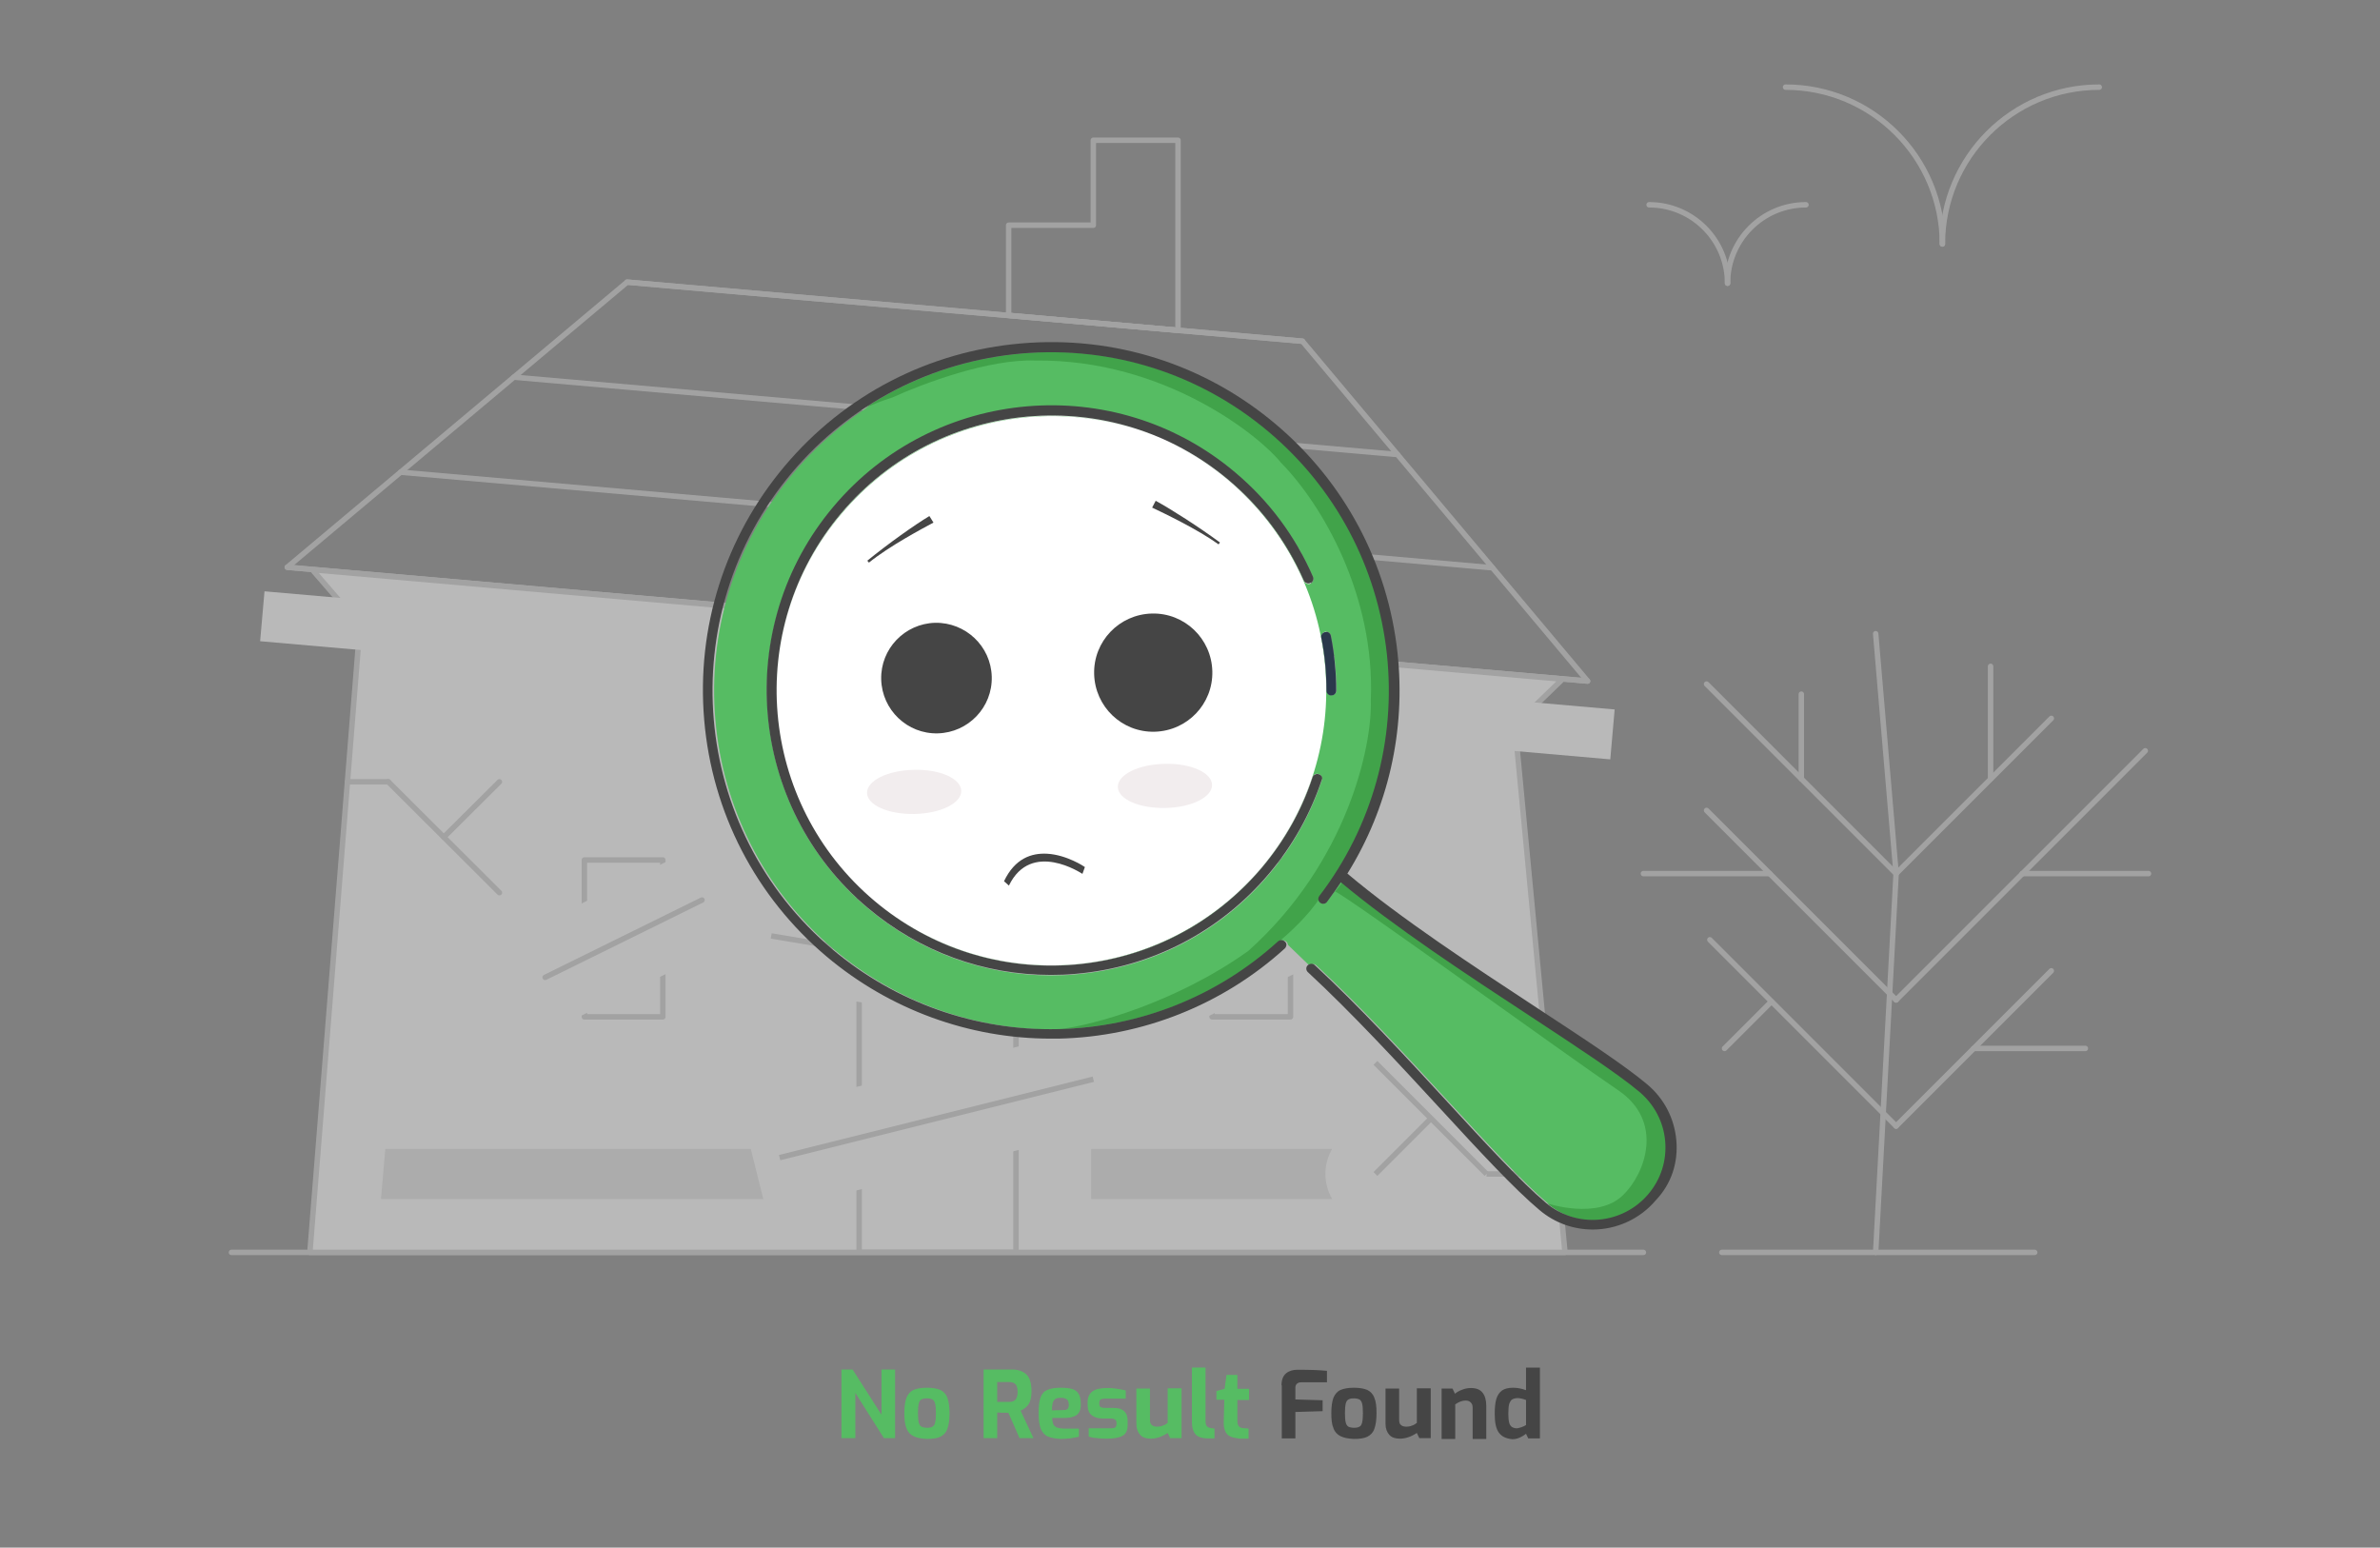 <?xml version="1.0" encoding="utf-8"?>
<!-- Generator: Adobe Illustrator 22.0.0, SVG Export Plug-In . SVG Version: 6.00 Build 0)  -->
<svg version="1.1" id="Layer_1" xmlns="http://www.w3.org/2000/svg" xmlns:xlink="http://www.w3.org/1999/xlink" x="0px" y="0px"
	 viewBox="0 0 874 568.3" style="enable-background:new 0 0 874 568.3;" xml:space="preserve">
<rect x="0" y="0" width="874" height="568.3" fill="#808080" stroke="none"/>
<style type="text/css">
	.st0{opacity:0.45;}
	.st1{fill:none;stroke:#CCCCCC;stroke-width:2;stroke-linecap:round;stroke-linejoin:round;}
	.st2{fill:#FFFFFF;stroke:#CCCCCC;stroke-width:2;stroke-linecap:round;stroke-linejoin:round;}
	.st3{fill:#FFFFFF;}
	.st4{fill:#E2E2E2;}
	.st5{fill:none;stroke:#CCCCCC;stroke-width:2;stroke-linejoin:round;}
	.st6{opacity:0.36;fill:#FFFFFF;enable-background:new    ;}
	.st7{fill:#56BC63;}
	.st8{fill:#41A34A;}
	.st9{fill:#2B384C;}
	.st10{fill:#454545;}
	.st11{fill:#F2EDEE;}
</style>
<g>
	<g class="st0">
		<g>
			<line class="st1" x1="85" y1="459.9" x2="603.5" y2="459.9"/>
			<g>
				<g>
					<line class="st1" x1="105.5" y1="208.3" x2="583" y2="250.1"/>
					<line class="st1" x1="230.3" y1="103.6" x2="478.3" y2="125.3"/>
					<line class="st1" x1="147.1" y1="173.4" x2="548.1" y2="208.5"/>
					<line class="st1" x1="188.7" y1="138.5" x2="513.2" y2="166.9"/>
				</g>
				<polygon class="st1" points="478.3,125.3 230.3,103.6 105.5,208.3 583,250.1 				"/>
			</g>
			<polygon class="st2" points="132.2,229.4 113.8,459.9 248.2,459.9 440.3,459.9 574.7,459.9 556.3,266.3 573.8,249.4 401.7,234.3 
				349.3,171.9 286.9,224.3 114.7,209.2 			"/>
			<rect x="214.6" y="315.8" class="st1" width="28.8" height="57.6"/>
			<rect x="445.1" y="315.8" class="st2" width="28.8" height="57.6"/>
			<rect x="315.5" y="315.8" class="st2" width="57.6" height="144"/>
			
				<rect x="335.1" y="-1" transform="matrix(8.715512e-02 -0.996 0.996 8.715512e-02 67.32 569.31)" class="st3" width="18.4" height="497.8"/>
			<g>
				<polygon class="st4" points="287.8,440.3 139.9,440.3 141.5,421.9 287.8,421.9 				"/>
			</g>
			<g>
				
					<rect x="275.3" y="392.3" transform="matrix(0.97 -0.242 0.242 0.97 -89.342 95.658)" class="st3" width="137.2" height="36.9"/>
			</g>
			<path class="st4" d="M489.2,421.9h-88.5v18.4h88.5C485.9,434.6,485.9,427.5,489.2,421.9z"/>
			<g>
				
					<rect x="325.8" y="282.8" transform="matrix(0.164 -0.986 0.986 0.164 -61.38 635.377)" class="st3" width="36.9" height="142.3"/>
			</g>
			<line class="st5" x1="286.3" y1="425.1" x2="401.5" y2="396.3"/>
			<line class="st5" x1="283.2" y1="343.7" x2="405.4" y2="364.1"/>
			<g>
				<line class="st1" x1="127.6" y1="287.1" x2="142.6" y2="287.1"/>
				<line class="st1" x1="142.6" y1="287.1" x2="183.4" y2="327.8"/>
				<line class="st1" x1="183.4" y1="287.1" x2="163" y2="307.4"/>
			</g>
			<g>
				<line class="st5" x1="572" y1="431.1" x2="545.9" y2="431.1"/>
				<line class="st5" x1="545.9" y1="431.1" x2="505.1" y2="390.3"/>
				<line class="st5" x1="505.1" y1="431.1" x2="525.5" y2="410.7"/>
			</g>
			<polygon class="st1" points="401.5,51.5 401.5,82.7 370.4,82.7 370.4,115.8 432.6,121.3 432.6,51.5 			"/>
			<g>
				
					<rect x="187.7" y="326.2" transform="matrix(0.897 -0.442 0.442 0.897 -128.821 136.846)" class="st3" width="82.7" height="36.9"/>
			</g>
			<g>
				
					<rect x="418.2" y="326.2" transform="matrix(0.897 -0.442 0.442 0.897 -105.044 238.794)" class="st3" width="82.7" height="36.9"/>
			</g>
			<g>
				<line class="st1" x1="200.2" y1="358.9" x2="257.8" y2="330.5"/>
			</g>
			<g>
				<line class="st1" x1="430.7" y1="358.9" x2="488.3" y2="330.5"/>
			</g>
			<g>
				<line class="st1" x1="688.8" y1="459.9" x2="696.3" y2="320.8"/>
				<line class="st1" x1="696.3" y1="367.2" x2="787.8" y2="275.7"/>
				<line class="st1" x1="688.8" y1="232.7" x2="696.3" y2="320.8"/>
				<line class="st1" x1="696.3" y1="320.8" x2="753.3" y2="263.8"/>
				<line class="st1" x1="696.3" y1="413.5" x2="753.3" y2="356.5"/>
				<line class="st1" x1="742.6" y1="320.8" x2="789" y2="320.8"/>
				<line class="st1" x1="731" y1="286" x2="731" y2="244.7"/>
				<line class="st1" x1="696.3" y1="367.2" x2="626.7" y2="297.6"/>
				<line class="st1" x1="696.3" y1="320.8" x2="626.7" y2="251.2"/>
				<line class="st1" x1="696.3" y1="413.5" x2="627.9" y2="345.1"/>
				<line class="st1" x1="649.9" y1="320.8" x2="603.5" y2="320.8"/>
				<line class="st1" x1="650.5" y1="367.8" x2="633.3" y2="385"/>
				<line class="st1" x1="661.5" y1="286" x2="661.5" y2="254.9"/>
				<line class="st1" x1="724.8" y1="385" x2="765.8" y2="385"/>
			</g>
			<line class="st1" x1="747.2" y1="459.9" x2="632.3" y2="459.9"/>
			<g>
				<g>
					<path class="st1" d="M655.7,32c31.8,0,57.6,25.8,57.6,57.6"/>
					<path class="st1" d="M713.3,89.6c0-31.8,25.8-57.6,57.6-57.6"/>
				</g>
				<g>
					<path class="st1" d="M605.6,75.2c15.9,0,28.8,12.9,28.8,28.8"/>
					<path class="st1" d="M634.4,104c0-15.9,12.9-28.8,28.8-28.8"/>
				</g>
			</g>
		</g>
	</g>
	<g>
		<circle class="st3" cx="386.7" cy="254.6" r="102.9"/>
		<path class="st6" d="M488.2,237.5c-7.2-43.1-41.2-77.2-84.4-84.4L488.2,237.5z"/>
		<path class="st3" d="M458.3,271c-37.1-37.1-74.2-74.2-111.3-111.3c-5.3,2.2-10.4,4.9-15.2,7.9c5.1,5.1,10.2,10.1,15.2,15.2
			c42.3,42.2,84.6,84.3,126.7,126.6c3-4.8,5.6-9.8,7.8-15.1L458.3,271z"/>
		<path class="st3" d="M313.4,282.9c24.9,24.9,49.7,49.7,74.6,74.6c20-0.2,38.6-6.2,54.3-16.3c-3.6-3.6-7.1-7.1-10.7-10.7
			c-43.8-43.9-87.7-87.6-131.6-131.4c-10.1,15.7-16,34.3-16.2,54.2L313.4,282.9z"/>
		<g>
			<path class="st7" d="M483.4,354.5c16.2,15,33.4,33.6,48.6,50.1c14.7,15.9,27.3,29.6,36.3,37.2c11.2,9.5,28.1,8,37.6-3.2
				c4.6-5.4,6.8-12.4,6.2-19.4c-0.6-7.1-3.9-13.5-9.4-18.1c-8.2-6.9-23.1-16.7-40.4-28c-23.2-15.3-50-32.9-69.8-49.4
				c-1.6,2.5-3.3,4.9-5.1,7.2c-0.6,0.8-1.2,1.3-2,0.7s-0.9-1.7-0.3-2.5c18.4-24.1,27.9-59.3,24.8-88.8c-3.5-32-18.9-61-43.5-81.7
				c-25.4-21.4-57.6-31.6-90.6-28.7c-33.1,2.8-63,18.4-84.4,43.8c-44.1,52.4-37.4,130.9,15,175.1c23.2,19.5,52.6,29.9,82.8,29.2
				c30-0.7,58.6-12.1,80.7-32.2c0.7-0.7,1.9-0.6,2.6,0.1c0.3,0.3,0.4,0.7,0.5,1.1c2.6,2.5,5.3,5.1,8.1,7.8l0.1-0.1
				C481.5,353.9,482.6,353.8,483.4,354.5z M486.7,232c1-0.2,1.9,0.4,2.1,1.4c1.3,6.6,1.9,13.4,2,20.1c0,1-0.8,1.8-1.8,1.8l0,0
				c-1,0-1.8-0.8-1.8-1.8c0-6.5-0.6-13-1.9-19.4C485.1,233.2,485.7,232.2,486.7,232z M463.3,318.6c-35.9,42.6-99.5,48.1-142.2,12.2
				c-42.6-35.9-48.1-99.5-12.2-142.2c35.9-42.6,99.5-48.1,142.2-12.2S499.2,275.9,463.3,318.6z M395.1,357.8c-3,0.3-6.1,0.4-9.1,0.4
				c-24.6,0-48.2-8.6-67.2-24.6c-44.1-37.2-49.8-103.3-12.6-147.4s103.3-49.8,147.4-12.6c12.5,10.5,22.1,23.4,28.6,38.3
				c0.4,0.9,0,2-0.9,2.4s-2,0-2.4-0.9c-6.2-14.4-15.5-26.8-27.6-36.9c-42.6-35.9-106.4-30.4-142.3,12.2
				c-36,42.4-30.5,106.3,12.1,142.1c20.6,17.4,46.8,25.7,73.7,23.4c26.9-2.3,51.3-14.9,68.6-35.6c8.3-9.9,14.6-21.1,18.6-33.2
				c0.3-0.9,1.3-1.5,2.3-1.1c0.9,0.3,1.5,1.3,1.1,2.3c-4.2,12.6-10.7,24.2-19.3,34.4C448.2,342.3,422.9,355.4,395.1,357.8z"/>
			<path class="st8" d="M612,419.1c-0.6-7.1-3.9-13.5-9.4-18.1c-8.2-6.9-23.1-16.7-40.4-28c-23.2-15.3-49.5-32.5-69.3-49
				c-0.7,1.1-1.8,2.4-2.6,3.4c3.3,0.9,85.5,60.5,104,73c16.8,11.4,10,30.4,1.8,38.4c-9.4,9.3-27.9,3.1-27.9,3.1
				c11.2,9.5,28.1,8,37.6-3.2C610.4,433.1,612.6,426.2,612,419.1z"/>
			<path class="st8" d="M509.6,240.2c-3.5-32-18.9-61-43.5-81.7c-25.4-21.4-57.6-31.6-90.6-28.7c-21.1,1.8-40.9,8.8-58,20.1
				c3.2-1.5,6.6-2.8,10.1-3.9c11.9-5.4,35.7-14.2,52.5-13.6c47.8-0.6,82.9,28.1,90.3,37.5c15,15.2,34.6,48.7,33,87.1
				c0.6,16.7-8.5,59.5-45,92.2c-26.9,19.2-57.5,27.3-68.5,28.6c29.4-0.9,57.4-12.1,79.2-31.6c4.8-3.8,11.5-10.3,15.5-16.3
				c0-0.3,0.1-0.6,0.4-0.9C504.3,303.6,513.1,272.1,509.6,240.2z"/>
			<path class="st9" d="M487.1,253.6c0,1,0.8,1.8,1.8,1.8l0,0c1,0,1.8-0.8,1.8-1.8c0-6.7-0.7-13.5-2-20.1c-0.2-1-1.1-1.6-2.1-1.4
				c-1,0.2-1.6,1.1-1.4,2.1C486.5,240.5,487.1,247.1,487.1,253.6z"/>
			<path class="st10" d="M484.3,284.3c-0.9-0.3-2,0.2-2.3,1.1c-4,12.2-10.3,23.3-18.6,33.2c-17.4,20.6-41.8,33.3-68.6,35.6
				c-26.9,2.3-53.1-6-73.7-23.4c-42.6-35.9-48.1-99.7-12.2-142.3s99.7-48.1,142.3-12.2c12.1,10.2,21.3,22.6,27.6,36.9
				c0.4,0.9,1.5,1.3,2.4,0.9c0.9-0.4,1.3-1.5,0.9-2.4c-6.5-14.9-16.1-27.8-28.6-38.3c-44.1-37.2-110.3-31.5-147.4,12.6
				c-37.2,44.1-31.5,110.3,12.6,147.4c19,16,42.6,24.6,67.2,24.6c3,0,6.1-0.1,9.1-0.4c27.8-2.4,53.1-15.5,71.1-36.9
				c8.6-10.2,15.1-21.8,19.3-34.4C485.8,285.6,485.3,284.6,484.3,284.3z"/>
			<path class="st10" d="M615.6,418.8c-0.7-8.1-4.5-15.4-10.7-20.6c-8.3-7-23.4-16.9-40.8-28.3c-23.3-15.3-49.7-32.6-69.3-49.1
				c15-24.1,21.5-52.5,18.4-81.1c-3.6-32.9-19.5-62.7-44.8-84c-26.1-22-59.3-32.5-93.3-29.6s-64.9,18.9-86.9,45
				s-32.5,59.3-29.6,93.3s18.9,64.9,45,86.9c23.1,19.4,52.2,30.1,82.3,30.1c1,0,1.9,0,2.9,0c30.8-0.7,60.3-12.5,83-33.1
				c0.4-0.4,0.6-0.9,0.6-1.4c0-0.4-0.2-0.8-0.5-1.1c-0.7-0.7-1.8-0.8-2.6-0.1c-22.1,20.1-50.7,31.5-80.7,32.2
				c-30.2,0.7-59.6-9.7-82.8-29.2c-52.4-44.1-59.1-122.7-15-175.1c21.4-25.4,51.4-40.9,84.4-43.8c33.1-2.8,65.3,7.4,90.6,28.7
				c24.6,20.7,40,49.7,43.5,81.7c3.4,31.8-5.4,63.4-24.8,88.8c-0.6,0.8-0.5,1.9,0.3,2.5s1.9,0.5,2.5-0.3c1.8-2.4,3.5-4.8,5.1-7.2
				c19.8,16.5,46.1,33.8,69.3,49c17.3,11.4,32.3,21.2,40.4,28c5.4,4.6,8.8,11,9.4,18.1c0.6,7.1-1.6,14-6.2,19.4
				c-9.5,11.2-26.3,12.7-37.6,3.2c-9-7.6-21.7-21.3-36.3-37.2c-15.2-16.5-32.4-35.1-48.6-50.1c-0.7-0.7-1.9-0.6-2.6,0.1l-0.1,0.1
				c-0.6,0.7-0.5,1.8,0.2,2.4c16.1,14.9,33.3,33.5,48.4,49.9c14.7,16,27.5,29.8,36.7,37.5c5.7,4.8,12.6,7.1,19.5,7.1
				c8.6,0,17.2-3.7,23.2-10.8C613.8,434.7,616.3,426.9,615.6,418.8z"/>
			<path class="st10" d="M448,199.2c-7.9-5.8-17.9-12.2-23.6-15.3l-1.3,2.5c4.2,2,16.6,7.9,24.4,13.5L448,199.2z"/>
			<path class="st10" d="M341.3,189.5c-5.5,3.3-15.2,10.2-22.8,16.4l0.6,0.7c7.4-6,19.6-12.5,23.7-14.7L341.3,189.5z"/>
			<path class="st10" d="M397.5,320.9l0.9-2.5c-0.1-0.1-6.6-4.5-13.9-4.9c-5.7-0.3-11.8,1.7-15.8,10.1l1.8,1.6
				C378.7,308.3,397.3,320.8,397.5,320.9z"/>
			<path class="st3" d="M343.2,222.3c-14.5,0.3-26,12.4-25.6,26.9c0.3,14.5,12.4,26,26.9,25.6c14.5-0.3,26-12.4,25.6-26.9
				S357.6,221.9,343.2,222.3z M344.4,269.3c-11.2,0.3-20.5-8.6-20.8-19.8c-0.3-11.2,8.6-20.5,19.8-20.8c11.2-0.3,20.5,8.6,20.8,19.8
				C364.5,259.7,355.6,269,344.4,269.3z"/>
			<path class="st3" d="M422.6,218.5c-15.5,0.4-27.8,13.2-27.4,28.8c0.4,15.5,13.2,27.8,28.8,27.4c15.5-0.4,27.8-13.2,27.4-28.8
				C451,230.4,438.1,218.2,422.6,218.5z M424,268.7c-12,0.3-21.9-9.2-22.2-21.2c-0.3-12,9.2-22,21.2-22.2c12-0.3,22,9.2,22.2,21.2
				C445.5,258.5,436,268.4,424,268.7z"/>
			<path class="st10" d="M423,225.3c-12,0.3-21.5,10.2-21.2,22.2S412,269,424,268.7c12-0.3,21.5-10.2,21.2-22.2
				C444.9,234.5,435,225,423,225.3z"/>
			<path class="st10" d="M343.4,228.7c-11.2,0.3-20.1,9.6-19.8,20.8c0.3,11.2,9.6,20.1,20.8,19.8c11.2-0.3,20.1-9.6,19.8-20.8
				C363.9,237.3,354.6,228.5,343.4,228.7z"/>
			<path class="st11" d="M335.5,282.7c-9.6,0.2-17.2,4-17.1,8.5s7.9,7.9,17.5,7.7c9.6-0.2,17.2-4,17.1-8.5
				C352.9,285.9,345.1,282.4,335.5,282.7z"/>
			<path class="st11" d="M427.6,280.5c-9.6,0.2-17.2,4-17.1,8.5s7.9,7.9,17.5,7.7c9.6-0.2,17.2-4,17.1-8.5S437.2,280.2,427.6,280.5z
				"/>
		</g>
	</g>
	<g>
		<path class="st7" d="M309,502.9h4.1l10.6,16.6v-16.6h5v25.2h-4.1l-10.5-16.6v16.6H309V502.9z"/>
		<path class="st7" d="M335.5,527.4c-1.2-0.6-2.1-1.5-2.6-2.9c-0.6-1.3-0.8-3.2-0.8-5.6c0-2.5,0.3-4.4,0.8-5.7
			c0.6-1.3,1.4-2.3,2.6-2.8s2.8-0.8,4.9-0.8s3.7,0.3,4.9,0.8c1.2,0.6,2.1,1.5,2.6,2.9c0.5,1.4,0.8,3.2,0.8,5.7
			c0,2.4-0.3,4.3-0.8,5.7c-0.5,1.4-1.4,2.3-2.6,2.9c-1.2,0.6-2.9,0.8-5,0.8C338.3,528.3,336.7,528,335.5,527.4z M342.4,523.9
			c0.5-0.2,0.8-0.7,1-1.5c0.2-0.8,0.3-1.9,0.3-3.5c0-1.6-0.1-2.7-0.3-3.5c-0.2-0.8-0.6-1.3-1-1.5c-0.4-0.2-1.1-0.4-2-0.4
			s-1.5,0.1-2,0.4c-0.5,0.2-0.8,0.7-1,1.5c-0.2,0.8-0.3,1.9-0.3,3.5c0,1.6,0.1,2.7,0.3,3.5c0.2,0.8,0.6,1.3,1,1.5
			c0.5,0.2,1.1,0.4,2,0.4S342,524.2,342.4,523.9z"/>
		<path class="st7" d="M361.2,502.9h10.4c2.2,0,4,0.6,5.3,1.8c1.3,1.2,1.9,3.3,1.9,6.3c0,2.1-0.4,3.7-1.1,4.7s-1.7,1.8-2.9,2.3
			l4.7,10.1h-5.1l-4.1-9.3c-1.1,0-2.5,0-4.1-0.1v9.4h-5L361.2,502.9L361.2,502.9z M370.7,514.8c1,0,1.7-0.3,2.2-0.8
			c0.5-0.6,0.8-1.5,0.8-2.9c0-1.3-0.3-2.3-0.8-2.8s-1.3-0.8-2.2-0.8h-4.5v7.3L370.7,514.8L370.7,514.8z"/>
		<path class="st7" d="M384.8,527.5c-1.2-0.5-2-1.5-2.6-2.8c-0.5-1.3-0.8-3.2-0.8-5.7s0.2-4.4,0.7-5.8c0.5-1.4,1.3-2.3,2.5-2.8
			c1.1-0.5,2.8-0.8,4.9-0.8c1.9,0,3.3,0.2,4.4,0.5c1.1,0.4,1.8,1,2.3,1.9c0.5,0.9,0.7,2.2,0.7,3.8c0,1.8-0.5,3-1.5,3.8
			c-1,0.7-2.5,1.1-4.4,1.1h-4.6c0,1,0.2,1.7,0.4,2.3c0.2,0.5,0.7,0.9,1.3,1.2c0.6,0.2,1.6,0.4,2.8,0.4h5.3v3
			c-1.2,0.3-2.3,0.4-3.3,0.6c-1,0.1-2.1,0.2-3.4,0.2C387.6,528.3,385.9,528,384.8,527.5z M390.5,517.8c0.7,0,1.2-0.1,1.5-0.4
			c0.3-0.3,0.5-0.8,0.5-1.4c0-1-0.2-1.7-0.7-2.1c-0.5-0.4-1.2-0.6-2.3-0.6c-0.8,0-1.4,0.1-1.9,0.4c-0.4,0.3-0.8,0.7-1,1.4
			c-0.2,0.7-0.3,1.6-0.3,2.8L390.5,517.8L390.5,517.8z"/>
		<path class="st7" d="M402.9,528.1c-1.4-0.1-2.4-0.3-3.1-0.6v-3h8.1c0.7,0,1.3-0.1,1.6-0.3s0.5-0.6,0.5-1.2v-0.6
			c0-0.5-0.2-0.8-0.5-1.1c-0.3-0.2-0.8-0.4-1.6-0.4H405c-1.7,0-3.1-0.4-4.1-1.2c-1-0.8-1.5-2-1.5-3.8V515c0-1.8,0.6-3.2,1.7-4
			c1.1-0.9,3-1.3,5.7-1.3c1.1,0,2.3,0.1,3.6,0.3c1.3,0.2,2.3,0.4,3,0.6v3h-7.7c-0.7,0-1.2,0.1-1.5,0.3c-0.3,0.2-0.5,0.6-0.5,1.2v0.5
			c0,0.6,0.2,0.9,0.5,1.1s0.9,0.3,1.7,0.3h2.9c1.8,0,3.2,0.4,4,1.2c0.9,0.8,1.3,2,1.3,3.6v1.6c0,1.8-0.6,3.1-1.8,3.8
			c-1.2,0.7-3.1,1.1-5.6,1.1C405.6,528.3,404.3,528.3,402.9,528.1z"/>
		<path class="st7" d="M418.7,526.9c-0.9-1-1.4-2.3-1.4-4.1v-12.9h5v11.4c0,1,0.2,1.7,0.7,2c0.4,0.4,1.1,0.6,2,0.6
			c0.6,0,1.3-0.1,2-0.4c0.7-0.2,1.3-0.6,1.8-1v-12.7h5.1v18.3h-4.2l-0.9-1.9c-2.1,1.4-4.2,2.1-6.2,2.1
			C420.9,528.3,419.6,527.9,418.7,526.9z"/>
		<path class="st7" d="M439.1,526.8c-0.9-1-1.4-2.5-1.4-4.5v-20.1h5v19.3c0,1,0.1,1.7,0.4,2.1s0.8,0.7,1.5,0.8l1.4,0.2v3.6h-2.6
			C441.5,528.2,440,527.7,439.1,526.8z"/>
		<path class="st7" d="M451.8,527.5c-0.9-0.4-1.5-1.1-1.9-2c-0.4-1-0.6-2.2-0.5-3.8l0.2-7.7h-2.9v-3.2l3-0.8l0.7-5.1h4v5.1h4.3v4.1
			h-4.3v7.7c0,0.9,0.2,1.5,0.5,1.9s0.8,0.6,1.3,0.7l2.3,0.2v3.7h-3.3C453.8,528.1,452.7,527.9,451.8,527.5z"/>
		<path class="st10" d="M470.6,508.7c0-2,0.6-3.5,1.7-4.4s2.5-1.3,4.1-1.3c4.5,0,8.1,0.1,10.9,0.4v4.2h-9.5c-0.7,0-1.2,0.2-1.6,0.6
			s-0.5,0.9-0.5,1.4v4.3l10,0.3v4l-10,0.3v9.7h-5v-19.5H470.6z"/>
		<path class="st10" d="M492.3,527.4c-1.2-0.6-2.1-1.5-2.6-2.9c-0.6-1.3-0.8-3.2-0.8-5.6c0-2.5,0.3-4.4,0.8-5.7
			c0.6-1.3,1.4-2.3,2.6-2.8s2.8-0.8,4.9-0.8s3.7,0.3,4.9,0.8c1.2,0.6,2.1,1.5,2.6,2.9c0.6,1.4,0.8,3.2,0.8,5.7
			c0,2.4-0.3,4.3-0.8,5.7c-0.5,1.4-1.4,2.3-2.6,2.9c-1.2,0.6-2.9,0.8-5,0.8C495.1,528.3,493.5,528,492.3,527.4z M499.2,523.9
			c0.5-0.2,0.8-0.7,1-1.5c0.2-0.8,0.3-1.9,0.3-3.5c0-1.6-0.1-2.7-0.3-3.5c-0.2-0.8-0.6-1.3-1-1.5c-0.4-0.2-1.1-0.4-2-0.4
			s-1.5,0.1-2,0.4c-0.5,0.3-0.8,0.7-1,1.5c-0.2,0.8-0.3,1.9-0.3,3.5c0,1.6,0.1,2.7,0.3,3.5c0.2,0.8,0.6,1.3,1,1.5
			c0.4,0.2,1.1,0.4,2,0.4S498.7,524.2,499.2,523.9z"/>
		<path class="st10" d="M510.2,526.9c-0.9-1-1.4-2.3-1.4-4.1v-12.9h5v11.4c0,1,0.2,1.7,0.7,2c0.4,0.4,1.1,0.6,2,0.6
			c0.6,0,1.3-0.1,2-0.4c0.7-0.2,1.3-0.6,1.8-1v-12.7h5.1v18.3h-4.2l-0.9-1.9c-2.1,1.4-4.2,2.1-6.2,2.1
			C512.4,528.3,511.1,527.9,510.2,526.9z"/>
		<path class="st10" d="M529.2,509.9h4.2l0.9,1.9c0.7-0.6,1.6-1.1,2.7-1.5c1-0.4,2.1-0.6,3.1-0.6c2.1,0,3.5,0.6,4.4,1.8
			c0.9,1.2,1.3,2.8,1.3,4.8v12.1h-5V517c0-0.9-0.2-1.5-0.7-2s-1.1-0.7-1.9-0.7c-1.2,0-2.5,0.5-3.8,1.4v12.7h-5v-18.5H529.2z"/>
		<path class="st10" d="M550.5,526.2c-1.1-1.4-1.6-3.8-1.6-7c0-2.3,0.2-4.2,0.6-5.5s1.1-2.4,2.1-3.1s2.4-1,4.1-1
			c1.5,0,3.1,0.3,4.7,0.9v-8.3h5.1v26h-4.3l-0.8-1.7c-0.6,0.5-1.4,1-2.3,1.4c-0.9,0.4-1.8,0.6-2.7,0.6
			C553.2,528.3,551.6,527.6,550.5,526.2z M560.4,523.3v-9.2c-0.6-0.2-1.1-0.4-1.6-0.5s-0.9-0.2-1.4-0.2c-0.9,0-1.6,0.2-2.1,0.5
			s-0.8,0.9-1.1,1.7c-0.2,0.8-0.3,2-0.3,3.5c0,1.4,0.1,2.5,0.3,3.3c0.2,0.8,0.6,1.3,1,1.6c0.5,0.3,1.1,0.5,1.9,0.5
			C558.3,524.3,559.4,523.9,560.4,523.3z"/>
	</g>
</g>
</svg>
